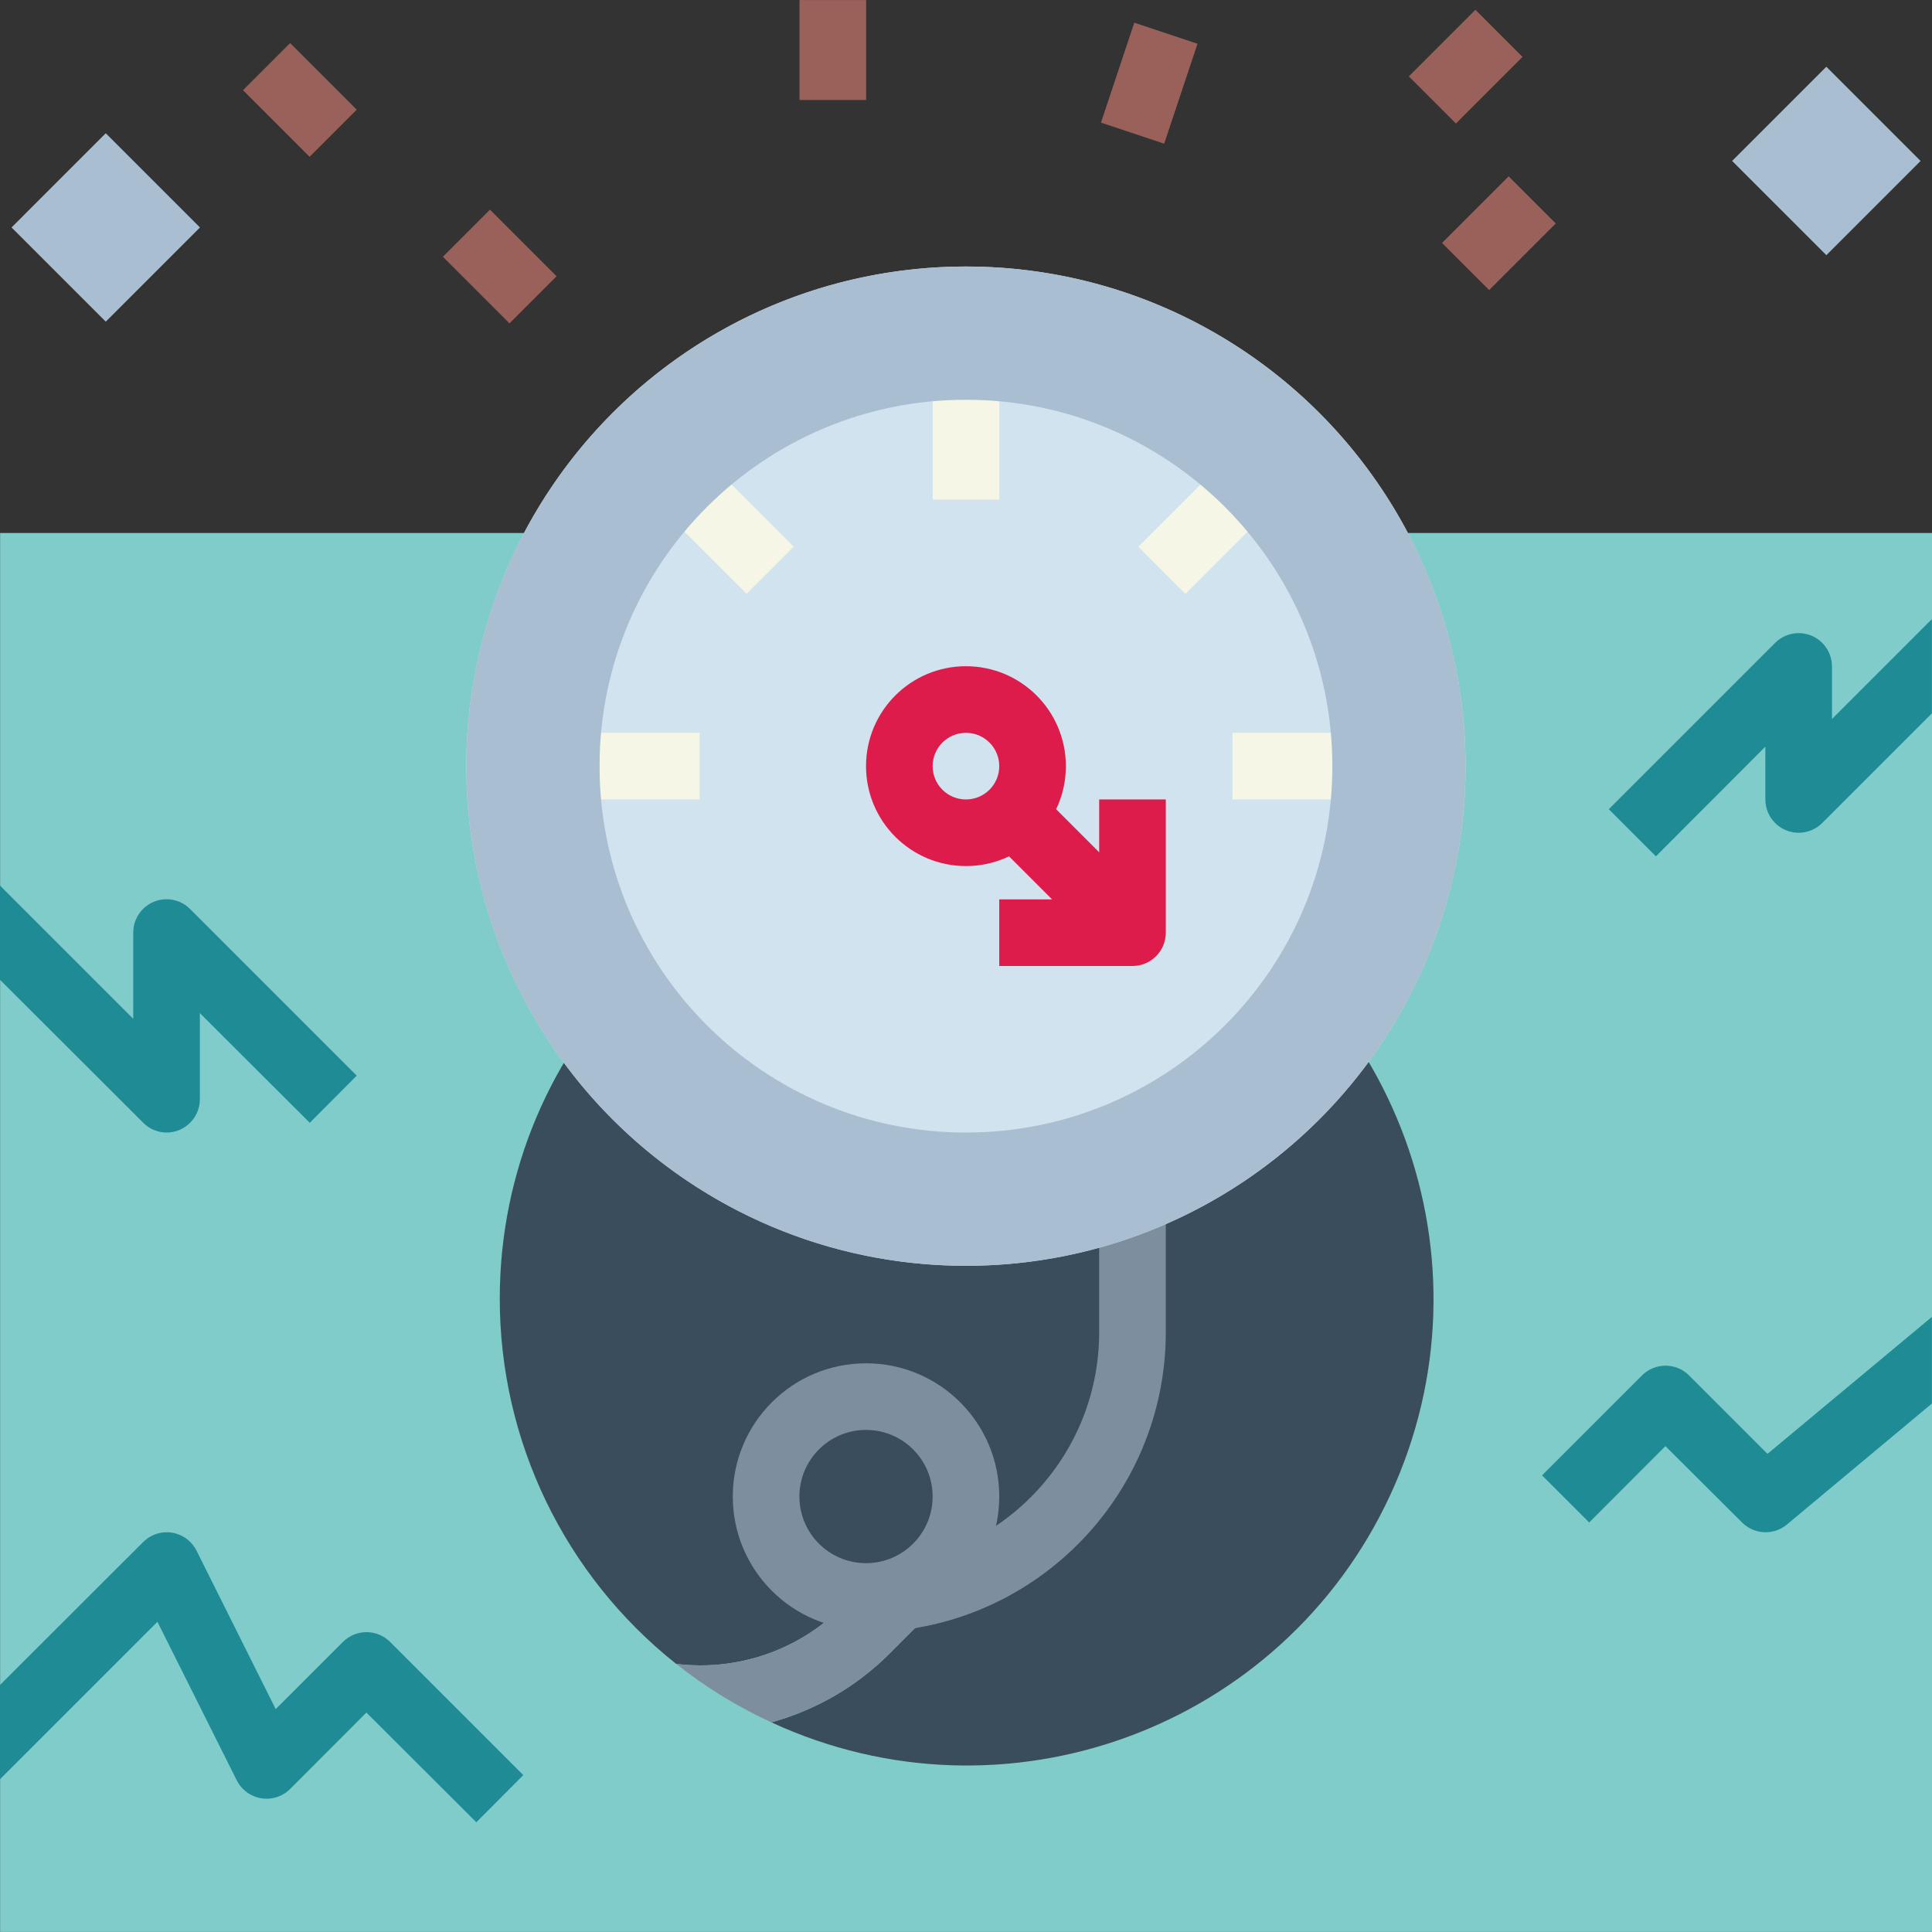 <?xml version="1.0" encoding="iso-8859-1"?>
<!-- Generator: Adobe Illustrator 19.0.0, SVG Export Plug-In . SVG Version: 6.00 Build 0)  -->
<svg version="1.1" id="Capa_1" xmlns="http://www.w3.org/2000/svg" xmlns:xlink="http://www.w3.org/1999/xlink" x="0px" y="0px"
	 viewBox="0 0 464.024 464.024" style="enable-background:new 0 0 464.024 464.024;" xml:space="preserve">
<rect x="0" y="0" width="464.024" height="464.024" fill="#333333" stroke="none"/>
<path style="fill:#7FCCCB;" d="M0.024,128.012h464v336h-464L0.024,128.012z"/>
<path style="fill:#394D5D;" d="M232,200.012c-61.816-0.022-111.946,50.073-111.967,111.889
	c-0.012,34.177,15.592,66.487,42.367,87.727c14.757,1.816,29.525-3.296,40-13.848l8-8l11.312,11.312l-8,8
	c-7.883,7.901-17.687,13.614-28.448,16.576c56.143,25.963,122.704,1.497,148.667-54.646s1.497-122.704-54.646-148.667
	C264.466,203.502,248.327,199.972,232,200.012z"/>
<g>
	<path style="fill:#9A615B;" d="M106.366,61.667l11.314-11.314l15.998,15.998l-11.314,11.314L106.366,61.667z"/>
	<path style="fill:#9A615B;" d="M192.024,0.012h16v24h-16V0.012z"/>
	<path style="fill:#9A615B;" d="M346.35,58.353l15.998-15.998l11.314,11.314l-15.998,15.998L346.35,58.353z"/>
	<path style="fill:#9A615B;" d="M264.433,29.445l8.003-23.997l15.178,5.062l-8.003,23.997L264.433,29.445z"/>
</g>
<g>
	<path style="fill:#A9BFD1;" d="M416.023,38.656l22.628-22.628l22.628,22.628L438.65,61.284L416.023,38.656z"/>
	<path style="fill:#A9BFD1;" d="M2.773,54.63L25.4,32.002L48.028,54.63L25.4,77.257L2.773,54.63z"/>
</g>
<g>
	<path style="fill:#9A615B;" d="M58.365,21.659l11.314-11.314l15.998,15.998L74.362,37.657L58.365,21.659z"/>
	<path style="fill:#9A615B;" d="M338.368,18.349l15.998-15.998l11.314,11.314l-15.998,15.998L338.368,18.349z"/>
</g>
<g>
	<path style="fill:#7D8F9F;" d="M208,391.436c-17.673,0-32-14.327-32-32s14.327-32,32-32s32,14.327,32,32
		S225.673,391.436,208,391.436z M208,343.436c-8.837,0-16,7.163-16,16s7.163,16,16,16s16-7.163,16-16S216.837,343.436,208,343.436z"
		/>
	<path style="fill:#7D8F9F;" d="M208,392.012v-16c30.913-0.035,55.965-25.087,56-56v-32h16v32
		C279.952,359.756,247.744,391.964,208,392.012z"/>
	<path style="fill:#7D8F9F;" d="M221.68,389.092L210.4,377.78l-8,8c-10.475,10.552-25.243,15.664-40,13.848
		c7.025,5.58,14.696,10.294,22.848,14.04c10.761-2.962,20.565-8.675,28.448-16.576L221.68,389.092z"/>
</g>
<g>
	<path style="fill:#1F8B94;" d="M40,272.012c1.052,0,2.094-0.209,3.064-0.616c2.986-1.238,4.934-4.151,4.936-7.384v-20.688
		l26.4,26.344l11.28-11.32l-40-40c-3.111-3.137-8.177-3.158-11.314-0.047c-1.522,1.51-2.375,3.567-2.366,5.711v20.68l-32-32v22.632
		l34.4,34.344C35.886,271.155,37.898,271.997,40,272.012L40,272.012z"/>
	<path style="fill:#1F8B94;" d="M440,160.012c-0.027-4.418-3.631-7.978-8.049-7.951c-2.077,0.013-4.068,0.833-5.551,2.287l-40,40
		l11.312,11.32L424,179.324v12.688c0.001,4.418,3.583,7.999,8.002,7.998c2.121,0,4.154-0.843,5.654-2.342L464,171.324v-22.632
		l-24,24V160.012z"/>
	<path style="fill:#1F8B94;" d="M56.864,427.588c1.151,2.302,3.339,3.91,5.88,4.32c2.538,0.421,5.123-0.414,6.936-2.24L88,411.324
		l26.4,26.344l11.28-11.32l-32-32c-3.124-3.123-8.188-3.123-11.312,0L66.216,410.5L47.2,372.428
		c-1.98-3.95-6.787-5.546-10.737-3.566c-0.763,0.382-1.459,0.884-2.063,1.486L0,404.692v22.632l37.808-37.808L56.864,427.588z"/>
	<path style="fill:#1F8B94;" d="M424.512,349.188l-18.832-18.84c-3.124-3.123-8.188-3.123-11.312,0l-24,24l11.312,11.32L400,347.324
		l18.4,18.344c2.926,2.924,7.598,3.136,10.776,0.488L464,337.092v-20.8L424.512,349.188z"/>
</g>
<circle style="fill:#D1E3EE;" cx="232" cy="184.012" r="120"/>
<path style="fill:#F6F6E7;" d="M224.024,96.012h16v24h-16L224.024,96.012z"/>
<path style="fill:#DD1C4B;" d="M232,208.012c-13.255,0-24-10.745-24-24s10.745-24,24-24c13.255,0,24,10.745,24,24
	S245.255,208.012,232,208.012z M232,176.012c-4.418,0-8,3.582-8,8s3.582,8,8,8s8-3.582,8-8S236.418,176.012,232,176.012z"/>
<g>
	<path style="fill:#F6F6E7;" d="M144.024,176.012h24v16h-24V176.012z"/>
	<path style="fill:#F6F6E7;" d="M273.399,131.31l16.971-16.971l11.314,11.314l-16.971,16.971L273.399,131.31z"/>
	<path style="fill:#F6F6E7;" d="M162.367,125.661l11.314-11.314l16.971,16.971l-11.314,11.314L162.367,125.661z"/>
	<path style="fill:#F6F6E7;" d="M296.024,176.012h24v16h-24V176.012z"/>
</g>
<g>
	<path style="fill:#DD1C4B;" d="M234.366,197.693l11.314-11.314l32.001,32.001l-11.314,11.314L234.366,197.693z"/>
	<path style="fill:#DD1C4B;" d="M272,232.012h-32v-16h24v-24h16v32C280,228.43,276.418,232.012,272,232.012z"/>
</g>
<path style="fill:#A9BFD1;" d="M232,64.012c-66.274,0-120,53.726-120,120s53.726,120,120,120s120-53.726,120-120
	S298.274,64.012,232,64.012z M232,272.012c-48.601,0-88-39.399-88-88s39.399-88,88-88s88,39.399,88,88l0,0
	C320,232.613,280.601,272.012,232,272.012z"/>
<g>
</g>
<g>
</g>
<g>
</g>
<g>
</g>
<g>
</g>
<g>
</g>
<g>
</g>
<g>
</g>
<g>
</g>
<g>
</g>
<g>
</g>
<g>
</g>
<g>
</g>
<g>
</g>
<g>
</g>
</svg>
